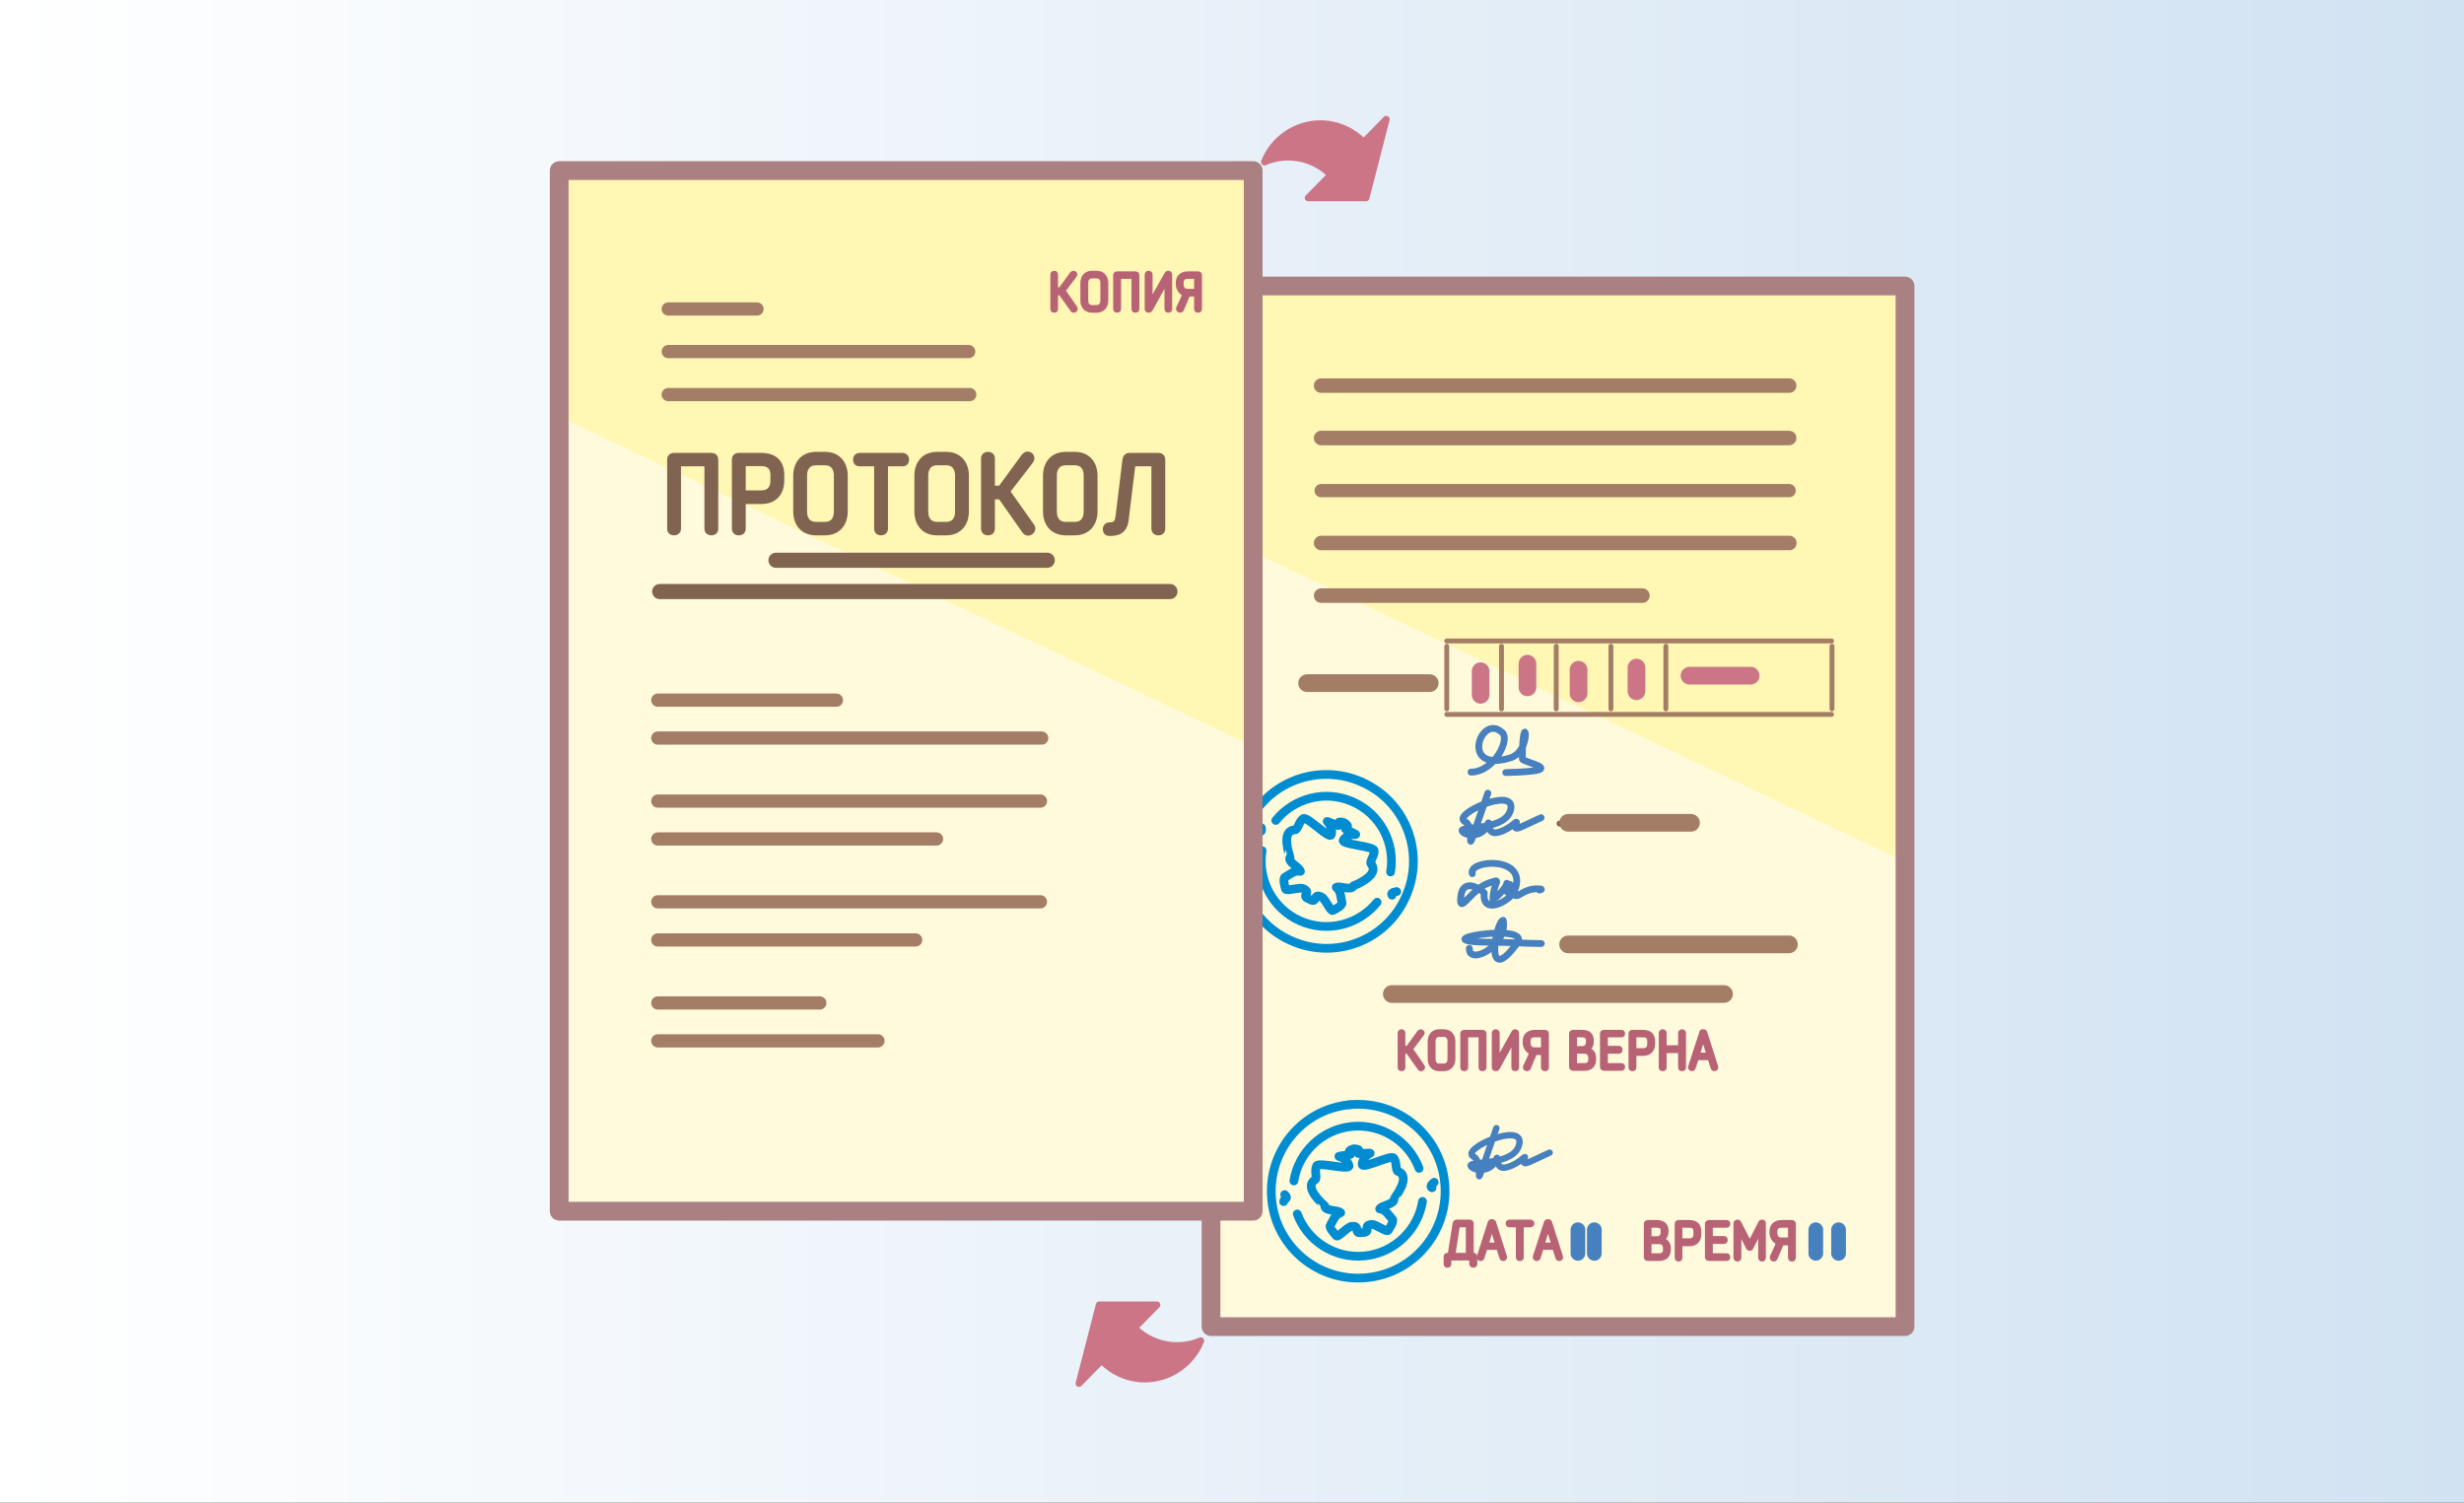 <?xml version="1.0" encoding="UTF-8"?>
<!DOCTYPE svg PUBLIC "-//W3C//DTD SVG 1.1//EN" "http://www.w3.org/Graphics/SVG/1.1/DTD/svg11.dtd">
<svg version="1.2" width="115.71mm" height="70.56mm" viewBox="0 0 11571 7056" preserveAspectRatio="xMidYMid" fill-rule="evenodd" stroke-width="28.222" stroke-linejoin="round" xmlns="http://www.w3.org/2000/svg" xmlns:ooo="http://xml.openoffice.org/svg/export" xmlns:xlink="http://www.w3.org/1999/xlink" xmlns:presentation="http://sun.com/xmlns/staroffice/presentation" xmlns:smil="http://www.w3.org/2001/SMIL20/" xmlns:anim="urn:oasis:names:tc:opendocument:xmlns:animation:1.0" xml:space="preserve">
 <rect x="0" y="0" width="11571" height="7056" fill="#333333" stroke="none"/>
 <defs class="ClipPathGroup">
  <clipPath id="presentation_clip_path" clipPathUnits="userSpaceOnUse">
   <rect x="0" y="0" width="11571" height="7056"/>
  </clipPath>
  <clipPath id="presentation_clip_path_shrink" clipPathUnits="userSpaceOnUse">
   <rect x="11" y="7" width="11548" height="7042"/>
  </clipPath>
 </defs>
 <defs class="TextShapeIndex">
  <g ooo:slide="id1" ooo:id-list="id3 id4 id5 id6 id7 id8 id9 id10 id11 id12 id13 id14 id15 id16 id17 id18 id19 id20 id21 id22 id23 id24 id25 id26 id27 id28 id29 id30 id31 id32 id33 id34 id35 id36 id37 id38 id39 id40 id41 id42 id43 id44 id45"/>
 </defs>
 <defs class="EmbeddedBulletChars">
  <g id="bullet-char-template(57356)" transform="scale(0,-0)">
   <path d="M 580,1141 L 1163,571 580,0 -4,571 580,1141 Z"/>
  </g>
  <g id="bullet-char-template(57354)" transform="scale(0,-0)">
   <path d="M 8,1128 L 1137,1128 1137,0 8,0 8,1128 Z"/>
  </g>
  <g id="bullet-char-template(10146)" transform="scale(0,-0)">
   <path d="M 174,0 L 602,739 174,1481 1456,739 174,0 Z M 1358,739 L 309,1346 659,739 1358,739 Z"/>
  </g>
  <g id="bullet-char-template(10132)" transform="scale(0,-0)">
   <path d="M 2015,739 L 1276,0 717,0 1260,543 174,543 174,936 1260,936 717,1481 1274,1481 2015,739 Z"/>
  </g>
  <g id="bullet-char-template(10007)" transform="scale(0,-0)">
   <path d="M 0,-2 C -7,14 -16,27 -25,37 L 356,567 C 262,823 215,952 215,954 215,979 228,992 255,992 264,992 276,990 289,987 310,991 331,999 354,1012 L 381,999 492,748 772,1049 836,1024 860,1049 C 881,1039 901,1025 922,1006 886,937 835,863 770,784 769,783 710,716 594,584 L 774,223 C 774,196 753,168 711,139 L 727,119 C 717,90 699,76 672,76 641,76 570,178 457,381 L 164,-76 C 142,-110 111,-127 72,-127 30,-127 9,-110 8,-76 1,-67 -2,-52 -2,-32 -2,-23 -1,-13 0,-2 Z"/>
  </g>
  <g id="bullet-char-template(10004)" transform="scale(0,-0)">
   <path d="M 285,-33 C 182,-33 111,30 74,156 52,228 41,333 41,471 41,549 55,616 82,672 116,743 169,778 240,778 293,778 328,747 346,684 L 369,508 C 377,444 397,411 428,410 L 1163,1116 C 1174,1127 1196,1133 1229,1133 1271,1133 1292,1118 1292,1087 L 1292,965 C 1292,929 1282,901 1262,881 L 442,47 C 390,-6 338,-33 285,-33 Z"/>
  </g>
  <g id="bullet-char-template(9679)" transform="scale(0,-0)">
   <path d="M 813,0 C 632,0 489,54 383,161 276,268 223,411 223,592 223,773 276,916 383,1023 489,1130 632,1184 813,1184 992,1184 1136,1130 1245,1023 1353,916 1407,772 1407,592 1407,412 1353,268 1245,161 1136,54 992,0 813,0 Z"/>
  </g>
  <g id="bullet-char-template(8226)" transform="scale(0,-0)">
   <path d="M 346,457 C 273,457 209,483 155,535 101,586 74,649 74,723 74,796 101,859 155,911 209,963 273,989 346,989 419,989 480,963 531,910 582,859 608,796 608,723 608,648 583,586 532,535 482,483 420,457 346,457 Z"/>
  </g>
  <g id="bullet-char-template(8211)" transform="scale(0,-0)">
   <path d="M -4,459 L 1135,459 1135,606 -4,606 -4,459 Z"/>
  </g>
  <g id="bullet-char-template(61548)" transform="scale(0,-0)">
   <path d="M 173,740 C 173,903 231,1043 346,1159 462,1274 601,1332 765,1332 928,1332 1067,1274 1183,1159 1299,1043 1357,903 1357,740 1357,577 1299,437 1183,322 1067,206 928,148 765,148 601,148 462,206 346,322 231,437 173,577 173,740 Z"/>
  </g>
 </defs>
 <defs class="TextEmbeddedBitmaps"/>
 <g>
  <g id="id2" class="Master_Slide">
   <g id="bg-id2" class="Background"/>
   <g id="bo-id2" class="BackgroundObjects"/>
  </g>
 </g>
 <g class="SlideGroup">
  <g>
   <g id="container-id1">
    <g id="id1" class="Slide" clip-path="url(#presentation_clip_path)">
     <g class="Page">
      <g class="com.sun.star.drawing.PolyPolygonShape">
       <g id="id3">
        <rect class="BoundingBox" stroke="none" fill="none" x="0" y="0" width="11573" height="7058"/>
        <g>
         <defs>
          <linearGradient id="gradient1" x1="0" y1="3528" x2="11573" y2="3528" gradientUnits="userSpaceOnUse">
           <stop offset="0" style="stop-color:rgb(255,255,255)"/>
           <stop offset="1" style="stop-color:rgb(209,226,242)"/>
          </linearGradient>
         </defs>
         <path style="fill:url(#gradient1)" d="M 0,0 L 11572,0 11572,7057 0,7057 0,0 Z"/>
        </g>
       </g>
      </g>
      <g class="Group">
       <g class="com.sun.star.drawing.ClosedBezierShape">
        <g id="id4">
         <rect class="BoundingBox" stroke="none" fill="none" x="5687" y="1343" width="3260" height="4888"/>
         <path fill="rgb(255,250,219)" stroke="none" d="M 8946,1343 L 8946,6230 C 7725,6230 6908,6230 5687,6230 L 5687,1343 8946,1343 Z"/>
        </g>
       </g>
       <g class="com.sun.star.drawing.ClosedBezierShape">
        <g id="id5">
         <rect class="BoundingBox" stroke="none" fill="none" x="5687" y="1342" width="3260" height="2706"/>
         <path fill="rgb(255,247,179)" stroke="none" d="M 5687,1343 L 8946,1343 8946,4047 5687,2498 C 5692,2338 5687,1449 5687,1343 Z"/>
        </g>
       </g>
       <g class="com.sun.star.drawing.ClosedBezierShape">
        <g id="id6">
         <rect class="BoundingBox" stroke="none" fill="none" x="5643" y="1299" width="3348" height="4976"/>
         <path fill="none" stroke="rgb(171,128,130)" stroke-width="88" stroke-linejoin="round" stroke-linecap="round" d="M 8946,1343 L 8946,6230 C 7725,6230 6908,6230 5687,6230 L 5687,1343 8946,1343 Z"/>
        </g>
       </g>
       <g class="com.sun.star.drawing.OpenBezierShape">
        <g id="id7">
         <rect class="BoundingBox" stroke="none" fill="none" x="6170" y="2516" width="2268" height="316"/>
         <path fill="none" stroke="rgb(163,125,102)" stroke-width="68" stroke-linejoin="round" stroke-linecap="round" d="M 8403,2550 L 6204,2550"/>
         <path fill="none" stroke="rgb(163,125,102)" stroke-width="68" stroke-linejoin="round" stroke-linecap="round" d="M 7713,2797 C 7209,2797 6706,2797 6204,2797"/>
        </g>
       </g>
       <g class="com.sun.star.drawing.LineShape">
        <g id="id8">
         <rect class="BoundingBox" stroke="none" fill="none" x="6173" y="2273" width="2261" height="63"/>
         <path fill="none" stroke="rgb(163,125,102)" stroke-width="62" stroke-linejoin="round" stroke-linecap="round" d="M 8402,2304 L 6204,2304"/>
        </g>
       </g>
       <g class="com.sun.star.drawing.LineShape">
        <g id="id9">
         <rect class="BoundingBox" stroke="none" fill="none" x="6170" y="2023" width="2267" height="69"/>
         <path fill="none" stroke="rgb(163,125,102)" stroke-width="68" stroke-linejoin="round" stroke-linecap="round" d="M 8402,2057 L 6204,2057"/>
        </g>
       </g>
       <g class="com.sun.star.drawing.ClosedBezierShape">
        <g id="id10">
         <rect class="BoundingBox" stroke="none" fill="none" x="7310" y="3854" width="71" height="29"/>
         <path fill="rgb(128,99,80)" stroke="none" d="M 7365,3877 C 7370,3877 7375,3874 7375,3867 7375,3861 7370,3859 7365,3859 7341,3859 7349,3859 7324,3859 7319,3859 7315,3861 7315,3867 7315,3874 7319,3877 7324,3877 7349,3877 7341,3877 7365,3877 Z"/>
         <path fill="none" stroke="rgb(128,99,80)" stroke-width="10" stroke-linejoin="miter" d="M 7365,3877 C 7370,3877 7375,3874 7375,3867 7375,3861 7370,3859 7365,3859 7341,3859 7349,3859 7324,3859 7319,3859 7315,3861 7315,3867 7315,3874 7319,3877 7324,3877 7349,3877 7341,3877 7365,3877 Z"/>
        </g>
       </g>
       <g class="com.sun.star.drawing.OpenBezierShape">
        <g id="id11">
         <rect class="BoundingBox" stroke="none" fill="none" x="6892" y="3405" width="362" height="241"/>
         <path fill="none" stroke="rgb(71,128,191)" stroke-width="32" stroke-linejoin="round" stroke-linecap="round" d="M 6908,3626 C 7017,3626 7100,3464 7049,3436 6954,3354 6854,3630 7090,3560 7207,3525 7149,3301 7149,3564 7149,3581 7390,3621 7071,3628"/>
        </g>
       </g>
       <g class="com.sun.star.drawing.LineShape">
        <g id="id12">
         <rect class="BoundingBox" stroke="none" fill="none" x="6170" y="1777" width="2267" height="69"/>
         <path fill="none" stroke="rgb(163,125,102)" stroke-width="68" stroke-linejoin="round" stroke-linecap="round" d="M 8402,1811 L 6204,1811"/>
        </g>
       </g>
       <g class="com.sun.star.drawing.PolyLineShape">
        <g id="id13">
         <rect class="BoundingBox" stroke="none" fill="none" x="6782" y="2998" width="1834" height="370"/>
         <path fill="none" stroke="rgb(163,125,102)" stroke-width="23" stroke-linejoin="round" stroke-linecap="round" d="M 6794,3035 L 6794,3329"/>
         <path fill="none" stroke="rgb(163,125,102)" stroke-width="23" stroke-linejoin="round" stroke-linecap="round" d="M 6794,3355 L 8601,3355"/>
         <path fill="none" stroke="rgb(163,125,102)" stroke-width="23" stroke-linejoin="round" stroke-linecap="round" d="M 6794,3010 L 8601,3010"/>
         <path fill="none" stroke="rgb(163,125,102)" stroke-width="23" stroke-linejoin="round" stroke-linecap="round" d="M 8603,3035 L 8603,3329"/>
         <path fill="none" stroke="rgb(163,125,102)" stroke-width="23" stroke-linejoin="round" stroke-linecap="round" d="M 7823,3035 L 7823,3329"/>
         <path fill="none" stroke="rgb(163,125,102)" stroke-width="23" stroke-linejoin="round" stroke-linecap="round" d="M 7565,3035 L 7565,3329"/>
         <path fill="none" stroke="rgb(163,125,102)" stroke-width="23" stroke-linejoin="round" stroke-linecap="round" d="M 7308,3035 L 7308,3329"/>
         <path fill="none" stroke="rgb(163,125,102)" stroke-width="23" stroke-linejoin="round" stroke-linecap="round" d="M 7051,3035 L 7051,3329"/>
        </g>
       </g>
       <g class="com.sun.star.drawing.OpenBezierShape">
        <g id="id14">
         <rect class="BoundingBox" stroke="none" fill="none" x="6849" y="3709" width="406" height="259"/>
         <path fill="none" stroke="rgb(71,128,191)" stroke-width="32" stroke-linejoin="round" stroke-linecap="round" d="M 6987,3725 C 6850,4112 6944,3892 6879,3858 6816,3824 7114,3693 7095,3798 7075,3904 6861,3878 6866,3901 6871,3923 6955,3938 6981,3881 7006,3825 6969,3926 7035,3909 7102,3891 7130,3841 7119,3869 7108,3898 7127,3892 7162,3875 7197,3858 7237,3840 7237,3840"/>
        </g>
       </g>
       <g class="com.sun.star.drawing.OpenBezierShape">
        <g id="id15">
         <rect class="BoundingBox" stroke="none" fill="none" x="6843" y="4038" width="413" height="230"/>
         <path fill="none" stroke="rgb(71,128,191)" stroke-width="32" stroke-linejoin="round" stroke-linecap="round" d="M 6914,4103 C 6893,4037 7178,4017 7113,4181 7093,4232 6958,4303 6970,4193 6924,4152 6859,4133 6859,4230 6859,4282 6917,4173 6988,4148 7063,4123 7011,4135 7011,4229 7011,4225 7076,4172 7076,4148 7076,4256 7082,4108 7096,4167 7117,4253 7136,4171 7222,4174 7256,4175 7227,4180 7229,4180"/>
        </g>
       </g>
       <g class="com.sun.star.drawing.OpenBezierShape">
        <g id="id16">
         <rect class="BoundingBox" stroke="none" fill="none" x="6863" y="4305" width="392" height="218"/>
         <path fill="none" stroke="rgb(71,128,191)" stroke-width="32" stroke-linejoin="round" stroke-linecap="round" d="M 6900,4454 C 6898,4536 7082,4441 7059,4322 7027,4322 6964,4648 7124,4430 7201,4325 6631,4425 7011,4425 7086,4425 7172,4431 7238,4431"/>
        </g>
       </g>
       <g class="com.sun.star.drawing.OpenBezierShape">
        <g id="id17">
         <rect class="BoundingBox" stroke="none" fill="none" x="5949" y="5165" width="859" height="859"/>
         <path fill="none" stroke="rgb(0,140,209)" stroke-width="41" stroke-linejoin="round" stroke-linecap="round" d="M 6337,5188 C 6561,5166 6762,5328 6784,5553 6807,5777 6643,5978 6419,6000 6195,6023 5994,5859 5972,5635 5950,5411 6112,5210 6337,5188 Z"/>
         <path fill="none" stroke="rgb(0,140,209)" stroke-width="41" stroke-linejoin="round" stroke-linecap="round" d="M 6337,5188 L 6337,5188 Z"/>
         <path fill="none" stroke="rgb(0,140,209)" stroke-width="41" stroke-linejoin="round" stroke-linecap="round" d="M 6076,5546 C 6097,5413 6207,5304 6348,5290 6488,5276 6617,5360 6664,5487"/>
         <path fill="none" stroke="rgb(0,140,209)" stroke-width="41" stroke-linejoin="round" stroke-linecap="round" d="M 6680,5642 C 6659,5775 6549,5884 6408,5898 6268,5912 6139,5828 6092,5701"/>
         <path fill="none" stroke="rgb(0,140,209)" stroke-width="41" stroke-linejoin="round" stroke-linecap="round" d="M 6391,5789 C 6354,5793 6392,5755 6348,5759 6327,5761 6285,5812 6276,5804 6267,5793 6240,5766 6247,5755 6260,5733 6267,5706 6296,5695 6279,5680 6222,5689 6221,5663 6221,5662 6116,5577 6176,5540 6187,5533 6171,5497 6183,5475 6193,5456 6337,5497 6335,5475 6334,5465 6321,5440 6288,5431 6282,5429 6321,5426 6342,5421 6346,5420 6335,5405 6337,5404 6346,5399 6347,5397 6358,5396"/>
         <path fill="none" stroke="rgb(0,140,209)" stroke-width="41" stroke-linejoin="round" stroke-linecap="round" d="M 6735,5552 C 6735,5552 6709,5571 6725,5578"/>
         <path fill="none" stroke="rgb(0,140,209)" stroke-width="41" stroke-linejoin="round" stroke-linecap="round" d="M 6028,5643 C 6028,5628 6055,5631 6033,5610"/>
         <path fill="none" stroke="rgb(0,140,209)" stroke-width="41" stroke-linejoin="round" stroke-linecap="round" d="M 6404,5788 C 6441,5784 6396,5755 6441,5750 6461,5748 6512,5789 6519,5778 6526,5767 6547,5735 6539,5726 6521,5707 6509,5681 6479,5677 6491,5658 6549,5657 6546,5630 6546,5629 6631,5525 6565,5501 6552,5496 6561,5458 6545,5438 6532,5422 6399,5491 6397,5469 6396,5459 6403,5432 6434,5416 6439,5413 6400,5418 6379,5417 6374,5417 6382,5400 6380,5399 6370,5396 6369,5395 6358,5396"/>
        </g>
       </g>
       <g class="com.sun.star.drawing.LineShape">
        <g id="id18">
         <rect class="BoundingBox" stroke="none" fill="none" x="6096" y="3166" width="661" height="85"/>
         <path fill="none" stroke="rgb(163,125,102)" stroke-width="83" stroke-linejoin="round" stroke-linecap="round" d="M 6138,3208 L 6714,3208"/>
        </g>
       </g>
       <g class="com.sun.star.drawing.LineShape">
        <g id="id19">
         <rect class="BoundingBox" stroke="none" fill="none" x="6911" y="3110" width="85" height="196"/>
         <path fill="none" stroke="rgb(204,117,135)" stroke-width="83" stroke-linejoin="round" stroke-linecap="round" d="M 6953,3152 L 6953,3263"/>
        </g>
       </g>
       <g class="com.sun.star.drawing.LineShape">
        <g id="id20">
         <rect class="BoundingBox" stroke="none" fill="none" x="7131" y="3075" width="85" height="196"/>
         <path fill="none" stroke="rgb(204,117,135)" stroke-width="83" stroke-linejoin="round" stroke-linecap="round" d="M 7173,3117 L 7173,3228"/>
        </g>
       </g>
       <g class="com.sun.star.drawing.LineShape">
        <g id="id21">
         <rect class="BoundingBox" stroke="none" fill="none" x="7371" y="3103" width="85" height="196"/>
         <path fill="none" stroke="rgb(204,117,135)" stroke-width="83" stroke-linejoin="round" stroke-linecap="round" d="M 7413,3145 L 7413,3256"/>
        </g>
       </g>
       <g class="com.sun.star.drawing.LineShape">
        <g id="id22">
         <rect class="BoundingBox" stroke="none" fill="none" x="7643" y="3093" width="85" height="196"/>
         <path fill="none" stroke="rgb(204,117,135)" stroke-width="83" stroke-linejoin="round" stroke-linecap="round" d="M 7685,3135 L 7685,3246"/>
        </g>
       </g>
       <g class="com.sun.star.drawing.LineShape">
        <g id="id23">
         <rect class="BoundingBox" stroke="none" fill="none" x="7892" y="3131" width="372" height="85"/>
         <path fill="none" stroke="rgb(204,117,135)" stroke-width="83" stroke-linejoin="round" stroke-linecap="round" d="M 8221,3173 L 7934,3173"/>
        </g>
       </g>
       <g class="com.sun.star.drawing.LineShape">
        <g id="id24">
         <rect class="BoundingBox" stroke="none" fill="none" x="7322" y="3822" width="662" height="85"/>
         <path fill="none" stroke="rgb(163,125,102)" stroke-width="83" stroke-linejoin="round" stroke-linecap="round" d="M 7364,3864 L 7941,3864"/>
        </g>
       </g>
       <g class="com.sun.star.drawing.LineShape">
        <g id="id25">
         <rect class="BoundingBox" stroke="none" fill="none" x="7322" y="4393" width="1122" height="85"/>
         <path fill="none" stroke="rgb(163,125,102)" stroke-width="83" stroke-linejoin="round" stroke-linecap="round" d="M 7364,4435 L 8401,4435"/>
        </g>
       </g>
       <g class="com.sun.star.drawing.LineShape">
        <g id="id26">
         <rect class="BoundingBox" stroke="none" fill="none" x="6494" y="4626" width="1645" height="85"/>
         <path fill="none" stroke="rgb(163,125,102)" stroke-width="83" stroke-linejoin="round" stroke-linecap="round" d="M 6536,4668 L 8096,4668"/>
        </g>
       </g>
       <g class="com.sun.star.drawing.ClosedBezierShape">
        <g id="id27">
         <rect class="BoundingBox" stroke="none" fill="none" x="5036" y="6112" width="634" height="440"/>
         <path fill="rgb(204,117,135)" stroke="none" d="M 5376,6476 C 5297,6476 5225,6443 5173,6389 L 5067,6497 5162,6128 5433,6128 5327,6236 5327,6236 C 5378,6287 5449,6319 5528,6319 5567,6319 5605,6311 5639,6296 L 5639,6296 5639,6296 C 5598,6401 5495,6476 5376,6476 Z"/>
         <path fill="none" stroke="rgb(204,117,135)" stroke-width="32" stroke-linejoin="miter" d="M 5376,6476 C 5297,6476 5225,6443 5173,6389 L 5067,6497 5162,6128 5433,6128 5327,6236 5327,6236 C 5378,6287 5449,6319 5528,6319 5567,6319 5605,6311 5639,6296 L 5639,6296 5639,6296 C 5598,6401 5495,6476 5376,6476 Z"/>
        </g>
       </g>
       <g class="com.sun.star.drawing.ClosedBezierShape">
        <g id="id28">
         <rect class="BoundingBox" stroke="none" fill="none" x="6563" y="4833" width="1508" height="200"/>
         <path fill="rgb(183,98,117)" stroke="none" d="M 6683,5005 L 6629,4927 6680,4859 C 6685,4854 6685,4847 6680,4843 6674,4838 6666,4840 6662,4845 L 6609,4918 6593,4918 6593,4852 C 6593,4846 6590,4840 6582,4840 6573,4840 6570,4846 6570,4852 L 6570,5013 C 6570,5019 6573,5024 6582,5024 6590,5024 6593,5019 6593,5013 L 6593,4942 6609,4942 6664,5019 C 6667,5024 6673,5027 6680,5022 6687,5017 6687,5011 6683,5005 Z M 6683,5005 L 6683,5005 Z M 6735,4891 C 6735,4875 6742,4863 6759,4863 L 6779,4863 C 6797,4863 6804,4875 6804,4891 L 6804,4973 C 6804,4989 6797,5001 6779,5001 L 6759,5001 C 6742,5001 6735,4989 6735,4973 L 6735,4891 Z M 6735,4891 L 6735,4891 Z M 6828,4891 C 6828,4863 6812,4840 6779,4840 L 6759,4840 C 6727,4840 6711,4863 6711,4891 L 6711,4973 C 6711,5001 6727,5024 6759,5024 L 6779,5024 C 6812,5024 6828,5001 6828,4973 L 6828,4891 Z M 6828,4891 L 6828,4891 Z M 6950,4865 L 6950,5013 C 6950,5019 6953,5024 6962,5024 6970,5024 6974,5019 6974,5013 L 6974,4854 C 6974,4848 6970,4843 6962,4843 L 6876,4843 C 6868,4843 6864,4848 6864,4854 L 6864,5013 C 6864,5019 6868,5024 6876,5024 6884,5024 6888,5019 6888,5013 L 6888,4865 6950,4865 Z M 6950,4865 L 6950,4865 Z M 7104,5013 C 7104,5019 7107,5024 7115,5024 7124,5024 7127,5019 7127,5013 L 7127,4852 C 7127,4846 7124,4840 7115,4840 7110,4840 7107,4842 7103,4849 L 7035,4971 7035,4971 C 7035,4966 7036,4960 7036,4953 L 7036,4852 C 7036,4846 7032,4840 7024,4840 7016,4840 7012,4846 7012,4852 L 7012,5013 C 7012,5019 7016,5024 7025,5024 7029,5024 7033,5022 7037,5016 L 7104,4893 7105,4893 C 7104,4898 7104,4904 7104,4911 L 7104,5013 Z M 7104,5013 L 7104,5013 Z M 7157,4897 C 7157,4915 7168,4937 7188,4945 7186,4948 7184,4951 7182,4958 7182,4958 7162,5002 7159,5008 7157,5013 7158,5020 7166,5023 7174,5026 7179,5022 7182,5017 7184,5011 7211,4948 7211,4948 L 7243,4948 7243,5013 C 7243,5019 7247,5024 7255,5024 7264,5024 7267,5019 7267,5013 L 7267,4854 C 7267,4848 7264,4843 7255,4843 L 7207,4843 C 7174,4843 7157,4863 7157,4889 L 7157,4897 Z M 7157,4897 L 7157,4897 Z M 7205,4925 C 7188,4925 7181,4912 7181,4897 L 7181,4889 C 7181,4875 7188,4865 7206,4865 L 7243,4865 7243,4925 7205,4925 Z M 7205,4925 L 7205,4925 Z M 7399,4942 L 7441,4942 C 7458,4942 7465,4954 7465,4969 L 7465,4975 C 7465,4990 7458,4999 7441,4999 L 7399,4999 7399,4942 Z M 7399,4942 L 7399,4942 Z M 7399,4919 L 7399,4865 7430,4865 C 7447,4865 7454,4872 7454,4887 L 7454,4893 C 7454,4908 7447,4919 7430,4919 L 7399,4919 Z M 7399,4919 L 7399,4919 Z M 7489,4969 C 7489,4948 7480,4933 7461,4927 7472,4920 7478,4908 7478,4893 L 7478,4887 C 7478,4858 7462,4843 7430,4843 L 7387,4843 C 7379,4843 7375,4848 7375,4854 L 7375,5010 C 7375,5016 7379,5022 7387,5022 L 7441,5022 C 7473,5022 7489,5003 7489,4975 L 7489,4969 Z M 7489,4969 L 7489,4969 Z M 7614,5022 C 7620,5022 7625,5018 7625,5010 7625,5003 7620,4999 7614,4999 L 7544,4999 7544,4942 7602,4942 C 7608,4942 7613,4938 7613,4929 7613,4921 7608,4918 7602,4918 L 7544,4918 7544,4865 7614,4865 C 7620,4865 7625,4862 7625,4854 7625,4846 7620,4843 7614,4843 L 7532,4843 C 7524,4843 7520,4848 7520,4854 L 7520,5010 C 7520,5016 7524,5022 7532,5022 L 7614,5022 Z M 7614,5022 L 7614,5022 Z M 7678,4929 L 7678,4865 7717,4865 C 7735,4865 7742,4874 7742,4889 L 7742,4902 C 7742,4918 7735,4929 7717,4929 L 7678,4929 Z M 7678,4929 L 7678,4929 Z M 7717,4952 C 7750,4952 7766,4930 7766,4902 L 7766,4889 C 7766,4861 7750,4843 7717,4843 L 7665,4843 C 7657,4843 7654,4848 7654,4854 L 7654,5013 C 7654,5019 7657,5024 7666,5024 7674,5024 7678,5019 7678,5013 L 7678,4952 7717,4952 Z M 7717,4952 L 7717,4952 Z M 7911,4852 C 7911,4846 7907,4840 7899,4840 7891,4840 7887,4846 7887,4852 L 7887,4915 7820,4915 7820,4852 C 7820,4846 7817,4840 7808,4840 7800,4840 7796,4846 7796,4852 L 7796,5013 C 7796,5019 7800,5024 7808,5024 7817,5024 7820,5019 7820,5013 L 7820,4939 7887,4939 7887,5013 C 7887,5019 7890,5024 7899,5024 7907,5024 7911,5019 7911,5013 L 7911,4852 Z M 7911,4852 L 7911,4852 Z M 8026,4972 L 8040,5016 C 8042,5022 8048,5026 8055,5023 8061,5021 8064,5015 8062,5009 L 8011,4849 C 8009,4843 8006,4840 7999,4840 L 7997,4840 C 7990,4840 7987,4843 7986,4849 L 7934,5009 C 7932,5015 7935,5021 7942,5023 7948,5026 7954,5022 7956,5016 L 7971,4972 8026,4972 Z M 8026,4972 L 8026,4972 Z M 7994,4894 C 7996,4888 7997,4885 7998,4879 L 7998,4879 C 8000,4885 8000,4888 8002,4894 L 8019,4950 7977,4950 7994,4894 Z"/>
         <path fill="none" stroke="rgb(183,98,117)" stroke-width="13" stroke-linejoin="miter" d="M 6683,5005 L 6629,4927 6680,4859 C 6685,4854 6685,4847 6680,4843 6674,4838 6666,4840 6662,4845 L 6609,4918 6593,4918 6593,4852 C 6593,4846 6590,4840 6582,4840 6573,4840 6570,4846 6570,4852 L 6570,5013 C 6570,5019 6573,5024 6582,5024 6590,5024 6593,5019 6593,5013 L 6593,4942 6609,4942 6664,5019 C 6667,5024 6673,5027 6680,5022 6687,5017 6687,5011 6683,5005 Z"/>
         <path fill="none" stroke="rgb(183,98,117)" stroke-width="13" stroke-linejoin="miter" d="M 6735,4891 C 6735,4875 6742,4863 6759,4863 L 6779,4863 C 6797,4863 6804,4875 6804,4891 L 6804,4973 C 6804,4989 6797,5001 6779,5001 L 6759,5001 C 6742,5001 6735,4989 6735,4973 L 6735,4891 Z"/>
         <path fill="none" stroke="rgb(183,98,117)" stroke-width="13" stroke-linejoin="miter" d="M 6828,4891 C 6828,4863 6812,4840 6779,4840 L 6759,4840 C 6727,4840 6711,4863 6711,4891 L 6711,4973 C 6711,5001 6727,5024 6759,5024 L 6779,5024 C 6812,5024 6828,5001 6828,4973 L 6828,4891 Z"/>
         <path fill="none" stroke="rgb(183,98,117)" stroke-width="13" stroke-linejoin="miter" d="M 6950,4865 L 6950,5013 C 6950,5019 6953,5024 6962,5024 6970,5024 6974,5019 6974,5013 L 6974,4854 C 6974,4848 6970,4843 6962,4843 L 6876,4843 C 6868,4843 6864,4848 6864,4854 L 6864,5013 C 6864,5019 6868,5024 6876,5024 6884,5024 6888,5019 6888,5013 L 6888,4865 6950,4865 Z"/>
         <path fill="none" stroke="rgb(183,98,117)" stroke-width="13" stroke-linejoin="miter" d="M 7104,5013 C 7104,5019 7107,5024 7115,5024 7124,5024 7127,5019 7127,5013 L 7127,4852 C 7127,4846 7124,4840 7115,4840 7110,4840 7107,4842 7103,4849 L 7035,4971 7035,4971 C 7035,4966 7036,4960 7036,4953 L 7036,4852 C 7036,4846 7032,4840 7024,4840 7016,4840 7012,4846 7012,4852 L 7012,5013 C 7012,5019 7016,5024 7025,5024 7029,5024 7033,5022 7037,5016 L 7104,4893 7105,4893 C 7104,4898 7104,4904 7104,4911 L 7104,5013 Z"/>
         <path fill="none" stroke="rgb(183,98,117)" stroke-width="13" stroke-linejoin="miter" d="M 7157,4897 C 7157,4915 7168,4937 7188,4945 7186,4948 7184,4951 7182,4958 7182,4958 7162,5002 7159,5008 7157,5013 7158,5020 7166,5023 7174,5026 7179,5022 7182,5017 7184,5011 7211,4948 7211,4948 L 7243,4948 7243,5013 C 7243,5019 7247,5024 7255,5024 7264,5024 7267,5019 7267,5013 L 7267,4854 C 7267,4848 7264,4843 7255,4843 L 7207,4843 C 7174,4843 7157,4863 7157,4889 L 7157,4897 Z"/>
         <path fill="none" stroke="rgb(183,98,117)" stroke-width="13" stroke-linejoin="miter" d="M 7205,4925 C 7188,4925 7181,4912 7181,4897 L 7181,4889 C 7181,4875 7188,4865 7206,4865 L 7243,4865 7243,4925 7205,4925 Z"/>
         <path fill="none" stroke="rgb(183,98,117)" stroke-width="13" stroke-linejoin="miter" d="M 7399,4942 L 7441,4942 C 7458,4942 7465,4954 7465,4969 L 7465,4975 C 7465,4990 7458,4999 7441,4999 L 7399,4999 7399,4942 Z"/>
         <path fill="none" stroke="rgb(183,98,117)" stroke-width="13" stroke-linejoin="miter" d="M 7399,4919 L 7399,4865 7430,4865 C 7447,4865 7454,4872 7454,4887 L 7454,4893 C 7454,4908 7447,4919 7430,4919 L 7399,4919 Z"/>
         <path fill="none" stroke="rgb(183,98,117)" stroke-width="13" stroke-linejoin="miter" d="M 7489,4969 C 7489,4948 7480,4933 7461,4927 7472,4920 7478,4908 7478,4893 L 7478,4887 C 7478,4858 7462,4843 7430,4843 L 7387,4843 C 7379,4843 7375,4848 7375,4854 L 7375,5010 C 7375,5016 7379,5022 7387,5022 L 7441,5022 C 7473,5022 7489,5003 7489,4975 L 7489,4969 Z"/>
         <path fill="none" stroke="rgb(183,98,117)" stroke-width="13" stroke-linejoin="miter" d="M 7614,5022 C 7620,5022 7625,5018 7625,5010 7625,5003 7620,4999 7614,4999 L 7544,4999 7544,4942 7602,4942 C 7608,4942 7613,4938 7613,4929 7613,4921 7608,4918 7602,4918 L 7544,4918 7544,4865 7614,4865 C 7620,4865 7625,4862 7625,4854 7625,4846 7620,4843 7614,4843 L 7532,4843 C 7524,4843 7520,4848 7520,4854 L 7520,5010 C 7520,5016 7524,5022 7532,5022 L 7614,5022 Z"/>
         <path fill="none" stroke="rgb(183,98,117)" stroke-width="13" stroke-linejoin="miter" d="M 7678,4929 L 7678,4865 7717,4865 C 7735,4865 7742,4874 7742,4889 L 7742,4902 C 7742,4918 7735,4929 7717,4929 L 7678,4929 Z"/>
         <path fill="none" stroke="rgb(183,98,117)" stroke-width="13" stroke-linejoin="miter" d="M 7717,4952 C 7750,4952 7766,4930 7766,4902 L 7766,4889 C 7766,4861 7750,4843 7717,4843 L 7665,4843 C 7657,4843 7654,4848 7654,4854 L 7654,5013 C 7654,5019 7657,5024 7666,5024 7674,5024 7678,5019 7678,5013 L 7678,4952 7717,4952 Z"/>
         <path fill="none" stroke="rgb(183,98,117)" stroke-width="13" stroke-linejoin="miter" d="M 7911,4852 C 7911,4846 7907,4840 7899,4840 7891,4840 7887,4846 7887,4852 L 7887,4915 7820,4915 7820,4852 C 7820,4846 7817,4840 7808,4840 7800,4840 7796,4846 7796,4852 L 7796,5013 C 7796,5019 7800,5024 7808,5024 7817,5024 7820,5019 7820,5013 L 7820,4939 7887,4939 7887,5013 C 7887,5019 7890,5024 7899,5024 7907,5024 7911,5019 7911,5013 L 7911,4852 Z"/>
         <path fill="none" stroke="rgb(183,98,117)" stroke-width="13" stroke-linejoin="miter" d="M 8026,4972 L 8040,5016 C 8042,5022 8048,5026 8055,5023 8061,5021 8064,5015 8062,5009 L 8011,4849 C 8009,4843 8006,4840 7999,4840 L 7997,4840 C 7990,4840 7987,4843 7986,4849 L 7934,5009 C 7932,5015 7935,5021 7942,5023 7948,5026 7954,5022 7956,5016 L 7971,4972 8026,4972 Z"/>
         <path fill="none" stroke="rgb(183,98,117)" stroke-width="13" stroke-linejoin="miter" d="M 7994,4894 C 7996,4888 7997,4885 7998,4879 L 7998,4879 C 8000,4885 8000,4888 8002,4894 L 8019,4950 7977,4950 7994,4894 Z"/>
        </g>
       </g>
       <g class="com.sun.star.drawing.ClosedBezierShape">
        <g id="id29">
         <rect class="BoundingBox" stroke="none" fill="none" x="5922" y="506" width="620" height="440"/>
         <path fill="rgb(204,117,135)" stroke="none" d="M 6201,581 C 6280,581 6351,614 6404,668 L 6510,560 6415,929 6143,929 6250,821 6250,821 C 6199,770 6128,738 6049,738 6009,738 5972,746 5938,761 L 5938,761 5938,760 C 5979,656 6082,581 6201,581 Z"/>
         <path fill="none" stroke="rgb(204,117,135)" stroke-width="32" stroke-linejoin="miter" d="M 6201,581 C 6280,581 6351,614 6404,668 L 6510,560 6415,929 6143,929 6250,821 6250,821 C 6199,770 6128,738 6049,738 6009,738 5972,746 5938,761 L 5938,761 5938,760 C 5979,656 6082,581 6201,581 Z"/>
        </g>
       </g>
       <g class="Group">
        <g class="com.sun.star.drawing.LineShape">
         <g id="id30">
          <rect class="BoundingBox" stroke="none" fill="none" x="7452" y="5740" width="71" height="182"/>
          <path fill="none" stroke="rgb(71,128,191)" stroke-width="69" stroke-linejoin="round" stroke-linecap="round" d="M 7487,5775 L 7487,5886"/>
         </g>
        </g>
        <g class="com.sun.star.drawing.LineShape">
         <g id="id31">
          <rect class="BoundingBox" stroke="none" fill="none" x="7375" y="5740" width="71" height="182"/>
          <path fill="none" stroke="rgb(71,128,191)" stroke-width="69" stroke-linejoin="round" stroke-linecap="round" d="M 7410,5775 L 7410,5886"/>
         </g>
        </g>
        <g class="com.sun.star.drawing.LineShape">
         <g id="id32">
          <rect class="BoundingBox" stroke="none" fill="none" x="8492" y="5740" width="71" height="182"/>
          <path fill="none" stroke="rgb(71,128,191)" stroke-width="69" stroke-linejoin="round" stroke-linecap="round" d="M 8527,5775 L 8527,5886"/>
         </g>
        </g>
        <g class="com.sun.star.drawing.LineShape">
         <g id="id33">
          <rect class="BoundingBox" stroke="none" fill="none" x="8599" y="5740" width="71" height="182"/>
          <path fill="none" stroke="rgb(71,128,191)" stroke-width="69" stroke-linejoin="round" stroke-linecap="round" d="M 8634,5775 L 8634,5886"/>
         </g>
        </g>
        <g class="com.sun.star.drawing.ClosedBezierShape">
         <g id="id34">
          <rect class="BoundingBox" stroke="none" fill="none" x="6779" y="5725" width="563" height="230"/>
          <path fill="rgb(183,98,117)" stroke="none" d="M 6919,5890 L 6914,5890 6914,5746 C 6914,5740 6910,5734 6902,5734 L 6841,5734 C 6833,5734 6829,5739 6828,5746 L 6805,5890 6797,5890 C 6789,5890 6786,5896 6786,5902 L 6786,5935 C 6786,5941 6789,5947 6797,5947 6806,5947 6809,5941 6809,5935 L 6809,5913 6906,5913 6906,5935 C 6906,5941 6910,5947 6919,5947 6928,5947 6931,5941 6931,5935 L 6931,5902 C 6931,5896 6928,5890 6919,5890 Z M 6919,5890 L 6919,5890 Z M 6831,5873 L 6849,5757 6890,5757 6890,5890 6828,5890 C 6830,5884 6831,5879 6831,5873 Z M 6831,5873 L 6831,5873 Z M 7034,5863 L 7048,5908 C 7050,5914 7056,5917 7063,5915 7069,5913 7072,5907 7070,5900 L 7019,5740 C 7017,5735 7014,5732 7007,5732 L 7005,5732 C 6998,5732 6995,5735 6993,5740 L 6942,5900 C 6940,5907 6943,5913 6949,5915 6956,5917 6962,5914 6964,5908 L 6978,5863 7034,5863 Z M 7034,5863 L 7034,5863 Z M 7002,5785 C 7004,5780 7005,5777 7006,5771 L 7006,5771 C 7007,5777 7008,5780 7010,5785 L 7027,5842 6985,5842 7002,5785 Z M 7002,5785 L 7002,5785 Z M 7137,5916 C 7146,5916 7149,5910 7149,5904 L 7149,5757 7186,5757 C 7192,5757 7199,5754 7199,5745 7199,5738 7192,5734 7186,5734 L 7088,5734 C 7082,5734 7077,5738 7077,5745 7077,5754 7082,5757 7088,5757 L 7125,5757 7125,5904 C 7125,5910 7129,5916 7137,5916 Z M 7137,5916 L 7137,5916 Z M 7297,5863 L 7311,5908 C 7313,5914 7319,5917 7326,5915 7333,5913 7335,5907 7333,5900 L 7282,5740 C 7280,5735 7277,5732 7270,5732 L 7269,5732 C 7262,5732 7259,5735 7257,5740 L 7205,5900 C 7203,5907 7206,5913 7213,5915 7220,5917 7225,5914 7228,5908 L 7242,5863 7297,5863 Z M 7297,5863 L 7297,5863 Z M 7265,5785 C 7267,5780 7268,5777 7269,5771 L 7270,5771 C 7271,5777 7272,5780 7273,5785 L 7291,5842 7248,5842 7265,5785 Z"/>
          <path fill="none" stroke="rgb(183,98,117)" stroke-width="13" stroke-linejoin="miter" d="M 6919,5890 L 6914,5890 6914,5746 C 6914,5740 6910,5734 6902,5734 L 6841,5734 C 6833,5734 6829,5739 6828,5746 L 6805,5890 6797,5890 C 6789,5890 6786,5896 6786,5902 L 6786,5935 C 6786,5941 6789,5947 6797,5947 6806,5947 6809,5941 6809,5935 L 6809,5913 6906,5913 6906,5935 C 6906,5941 6910,5947 6919,5947 6928,5947 6931,5941 6931,5935 L 6931,5902 C 6931,5896 6928,5890 6919,5890 Z"/>
          <path fill="none" stroke="rgb(183,98,117)" stroke-width="13" stroke-linejoin="miter" d="M 6831,5873 L 6849,5757 6890,5757 6890,5890 6828,5890 C 6830,5884 6831,5879 6831,5873 Z"/>
          <path fill="none" stroke="rgb(183,98,117)" stroke-width="13" stroke-linejoin="miter" d="M 7034,5863 L 7048,5908 C 7050,5914 7056,5917 7063,5915 7069,5913 7072,5907 7070,5900 L 7019,5740 C 7017,5735 7014,5732 7007,5732 L 7005,5732 C 6998,5732 6995,5735 6993,5740 L 6942,5900 C 6940,5907 6943,5913 6949,5915 6956,5917 6962,5914 6964,5908 L 6978,5863 7034,5863 Z"/>
          <path fill="none" stroke="rgb(183,98,117)" stroke-width="13" stroke-linejoin="miter" d="M 7002,5785 C 7004,5780 7005,5777 7006,5771 L 7006,5771 C 7007,5777 7008,5780 7010,5785 L 7027,5842 6985,5842 7002,5785 Z"/>
          <path fill="none" stroke="rgb(183,98,117)" stroke-width="13" stroke-linejoin="miter" d="M 7137,5916 C 7146,5916 7149,5910 7149,5904 L 7149,5757 7186,5757 C 7192,5757 7199,5754 7199,5745 7199,5738 7192,5734 7186,5734 L 7088,5734 C 7082,5734 7077,5738 7077,5745 7077,5754 7082,5757 7088,5757 L 7125,5757 7125,5904 C 7125,5910 7129,5916 7137,5916 Z"/>
          <path fill="none" stroke="rgb(183,98,117)" stroke-width="13" stroke-linejoin="miter" d="M 7297,5863 L 7311,5908 C 7313,5914 7319,5917 7326,5915 7333,5913 7335,5907 7333,5900 L 7282,5740 C 7280,5735 7277,5732 7270,5732 L 7269,5732 C 7262,5732 7259,5735 7257,5740 L 7205,5900 C 7203,5907 7206,5913 7213,5915 7220,5917 7225,5914 7228,5908 L 7242,5863 7297,5863 Z"/>
          <path fill="none" stroke="rgb(183,98,117)" stroke-width="13" stroke-linejoin="miter" d="M 7265,5785 C 7267,5780 7268,5777 7269,5771 L 7270,5771 C 7271,5777 7272,5780 7273,5785 L 7291,5842 7248,5842 7265,5785 Z"/>
         </g>
        </g>
        <g class="com.sun.star.drawing.ClosedBezierShape">
         <g id="id35">
          <rect class="BoundingBox" stroke="none" fill="none" x="7719" y="5727" width="716" height="199"/>
          <path fill="rgb(183,98,117)" stroke="none" d="M 7749,5836 L 7791,5836 C 7809,5836 7816,5847 7816,5863 L 7816,5868 C 7816,5884 7809,5892 7791,5892 L 7749,5892 7749,5836 Z M 7749,5836 L 7749,5836 Z M 7749,5812 L 7749,5759 7780,5759 C 7798,5759 7805,5765 7805,5780 L 7805,5786 C 7805,5802 7798,5812 7780,5812 L 7749,5812 Z M 7749,5812 L 7749,5812 Z M 7840,5863 C 7840,5842 7830,5827 7811,5820 7822,5813 7829,5802 7829,5786 L 7829,5780 C 7829,5752 7812,5736 7780,5736 L 7738,5736 C 7729,5736 7726,5742 7726,5748 L 7726,5903 C 7726,5910 7729,5915 7738,5915 L 7791,5915 C 7823,5915 7840,5897 7840,5868 L 7840,5863 Z M 7840,5863 L 7840,5863 Z M 7894,5822 L 7894,5759 7934,5759 C 7952,5759 7959,5768 7959,5783 L 7959,5796 C 7959,5811 7952,5822 7934,5822 L 7894,5822 Z M 7894,5822 L 7894,5822 Z M 7934,5846 C 7967,5846 7983,5824 7983,5796 L 7983,5783 C 7983,5754 7967,5736 7934,5736 L 7882,5736 C 7874,5736 7871,5742 7871,5748 L 7871,5906 C 7871,5912 7874,5918 7883,5918 7891,5918 7894,5912 7894,5906 L 7894,5846 7934,5846 Z M 7934,5846 L 7934,5846 Z M 8108,5915 C 8114,5915 8119,5912 8119,5904 8119,5896 8114,5892 8108,5892 L 8037,5892 8037,5835 8096,5835 C 8101,5835 8107,5832 8107,5823 8107,5815 8101,5811 8096,5811 L 8037,5811 8037,5759 8108,5759 C 8114,5759 8119,5756 8119,5747 8119,5740 8114,5736 8108,5736 L 8025,5736 C 8017,5736 8013,5742 8013,5748 L 8013,5903 C 8013,5910 8017,5915 8025,5915 L 8108,5915 Z M 8108,5915 L 8108,5915 Z M 8217,5836 C 8215,5831 8213,5825 8211,5820 L 8171,5742 C 8168,5735 8164,5734 8159,5734 8151,5734 8147,5739 8147,5745 L 8147,5906 C 8147,5912 8151,5918 8159,5918 8168,5918 8171,5912 8171,5906 L 8171,5807 C 8171,5800 8170,5794 8170,5789 L 8170,5789 8206,5861 C 8208,5865 8211,5867 8217,5867 8223,5867 8226,5865 8227,5861 L 8264,5789 8264,5789 C 8263,5794 8263,5800 8263,5807 L 8263,5906 C 8263,5912 8266,5918 8275,5918 8283,5918 8286,5912 8286,5906 L 8286,5745 C 8286,5739 8283,5734 8275,5734 8269,5734 8266,5735 8263,5742 L 8223,5820 C 8220,5825 8218,5831 8217,5836 Z M 8217,5836 L 8217,5836 Z M 8316,5790 C 8316,5808 8327,5830 8347,5838 8345,5841 8344,5844 8341,5851 8341,5851 8321,5896 8318,5901 8316,5907 8318,5914 8325,5917 8333,5920 8338,5916 8341,5910 8343,5904 8370,5842 8370,5842 L 8403,5842 8403,5906 C 8403,5912 8406,5918 8415,5918 8423,5918 8427,5912 8427,5906 L 8427,5748 C 8427,5742 8423,5736 8415,5736 L 8366,5736 C 8333,5736 8316,5756 8316,5783 L 8316,5790 Z M 8316,5790 L 8316,5790 Z M 8365,5818 C 8347,5818 8340,5806 8340,5790 L 8340,5783 C 8340,5769 8347,5759 8366,5759 L 8403,5759 8403,5818 8365,5818 Z"/>
          <path fill="none" stroke="rgb(183,98,117)" stroke-width="13" stroke-linejoin="miter" d="M 7749,5836 L 7791,5836 C 7809,5836 7816,5847 7816,5863 L 7816,5868 C 7816,5884 7809,5892 7791,5892 L 7749,5892 7749,5836 Z"/>
          <path fill="none" stroke="rgb(183,98,117)" stroke-width="13" stroke-linejoin="miter" d="M 7749,5812 L 7749,5759 7780,5759 C 7798,5759 7805,5765 7805,5780 L 7805,5786 C 7805,5802 7798,5812 7780,5812 L 7749,5812 Z"/>
          <path fill="none" stroke="rgb(183,98,117)" stroke-width="13" stroke-linejoin="miter" d="M 7840,5863 C 7840,5842 7830,5827 7811,5820 7822,5813 7829,5802 7829,5786 L 7829,5780 C 7829,5752 7812,5736 7780,5736 L 7738,5736 C 7729,5736 7726,5742 7726,5748 L 7726,5903 C 7726,5910 7729,5915 7738,5915 L 7791,5915 C 7823,5915 7840,5897 7840,5868 L 7840,5863 Z"/>
          <path fill="none" stroke="rgb(183,98,117)" stroke-width="13" stroke-linejoin="miter" d="M 7894,5822 L 7894,5759 7934,5759 C 7952,5759 7959,5768 7959,5783 L 7959,5796 C 7959,5811 7952,5822 7934,5822 L 7894,5822 Z"/>
          <path fill="none" stroke="rgb(183,98,117)" stroke-width="13" stroke-linejoin="miter" d="M 7934,5846 C 7967,5846 7983,5824 7983,5796 L 7983,5783 C 7983,5754 7967,5736 7934,5736 L 7882,5736 C 7874,5736 7871,5742 7871,5748 L 7871,5906 C 7871,5912 7874,5918 7883,5918 7891,5918 7894,5912 7894,5906 L 7894,5846 7934,5846 Z"/>
          <path fill="none" stroke="rgb(183,98,117)" stroke-width="13" stroke-linejoin="miter" d="M 8108,5915 C 8114,5915 8119,5912 8119,5904 8119,5896 8114,5892 8108,5892 L 8037,5892 8037,5835 8096,5835 C 8101,5835 8107,5832 8107,5823 8107,5815 8101,5811 8096,5811 L 8037,5811 8037,5759 8108,5759 C 8114,5759 8119,5756 8119,5747 8119,5740 8114,5736 8108,5736 L 8025,5736 C 8017,5736 8013,5742 8013,5748 L 8013,5903 C 8013,5910 8017,5915 8025,5915 L 8108,5915 Z"/>
          <path fill="none" stroke="rgb(183,98,117)" stroke-width="13" stroke-linejoin="miter" d="M 8217,5836 C 8215,5831 8213,5825 8211,5820 L 8171,5742 C 8168,5735 8164,5734 8159,5734 8151,5734 8147,5739 8147,5745 L 8147,5906 C 8147,5912 8151,5918 8159,5918 8168,5918 8171,5912 8171,5906 L 8171,5807 C 8171,5800 8170,5794 8170,5789 L 8170,5789 8206,5861 C 8208,5865 8211,5867 8217,5867 8223,5867 8226,5865 8227,5861 L 8264,5789 8264,5789 C 8263,5794 8263,5800 8263,5807 L 8263,5906 C 8263,5912 8266,5918 8275,5918 8283,5918 8286,5912 8286,5906 L 8286,5745 C 8286,5739 8283,5734 8275,5734 8269,5734 8266,5735 8263,5742 L 8223,5820 C 8220,5825 8218,5831 8217,5836 Z"/>
          <path fill="none" stroke="rgb(183,98,117)" stroke-width="13" stroke-linejoin="miter" d="M 8316,5790 C 8316,5808 8327,5830 8347,5838 8345,5841 8344,5844 8341,5851 8341,5851 8321,5896 8318,5901 8316,5907 8318,5914 8325,5917 8333,5920 8338,5916 8341,5910 8343,5904 8370,5842 8370,5842 L 8403,5842 8403,5906 C 8403,5912 8406,5918 8415,5918 8423,5918 8427,5912 8427,5906 L 8427,5748 C 8427,5742 8423,5736 8415,5736 L 8366,5736 C 8333,5736 8316,5756 8316,5783 L 8316,5790 Z"/>
          <path fill="none" stroke="rgb(183,98,117)" stroke-width="13" stroke-linejoin="miter" d="M 8365,5818 C 8347,5818 8340,5806 8340,5790 L 8340,5783 C 8340,5769 8347,5759 8366,5759 L 8403,5759 8403,5818 8365,5818 Z"/>
         </g>
        </g>
       </g>
       <g class="com.sun.star.drawing.OpenBezierShape">
        <g id="id36">
         <rect class="BoundingBox" stroke="none" fill="none" x="5800" y="3616" width="859" height="859"/>
         <path fill="none" stroke="rgb(0,140,209)" stroke-width="41" stroke-linejoin="round" stroke-linecap="round" d="M 6396,3673 C 6603,3765 6694,4007 6601,4212 6509,4419 6267,4510 6062,4417 5855,4325 5765,4083 5857,3878 5949,3671 6191,3581 6396,3673 Z"/>
         <path fill="none" stroke="rgb(0,140,209)" stroke-width="41" stroke-linejoin="round" stroke-linecap="round" d="M 6396,3673 L 6396,3673 Z"/>
         <path fill="none" stroke="rgb(0,140,209)" stroke-width="41" stroke-linejoin="round" stroke-linecap="round" d="M 5991,3853 C 6077,3747 6225,3708 6354,3766 6484,3824 6553,3962 6530,4095"/>
         <path fill="none" stroke="rgb(0,140,209)" stroke-width="41" stroke-linejoin="round" stroke-linecap="round" d="M 6467,4237 C 6381,4343 6233,4382 6104,4324 5974,4266 5905,4128 5927,3995"/>
         <path fill="none" stroke="rgb(0,140,209)" stroke-width="41" stroke-linejoin="round" stroke-linecap="round" d="M 6143,4220 C 6109,4205 6161,4191 6120,4173 6101,4165 6040,4187 6037,4175 6033,4162 6023,4125 6035,4119 6058,4107 6077,4086 6107,4092 6101,4070 6046,4050 6058,4026 6059,4025 6010,3900 6081,3897 6095,3897 6099,3858 6120,3844 6137,3832 6242,3941 6251,3921 6255,3912 6257,3883 6233,3858 6228,3854 6264,3871 6284,3877 6289,3879 6286,3860 6289,3860 6299,3860 6301,3859 6311,3864"/>
         <path fill="none" stroke="rgb(0,140,209)" stroke-width="41" stroke-linejoin="round" stroke-linecap="round" d="M 6559,4187 C 6559,4187 6527,4190 6537,4204"/>
         <path fill="none" stroke="rgb(0,140,209)" stroke-width="41" stroke-linejoin="round" stroke-linecap="round" d="M 5901,3913 C 5909,3900 5931,3916 5923,3887"/>
         <path fill="none" stroke="rgb(0,140,209)" stroke-width="41" stroke-linejoin="round" stroke-linecap="round" d="M 6155,4226 C 6188,4241 6165,4193 6205,4212 6224,4220 6248,4282 6259,4276 6271,4270 6305,4252 6302,4240 6296,4214 6298,4186 6275,4167 6295,4158 6346,4185 6356,4160 6356,4160 6483,4112 6439,4058 6429,4047 6456,4018 6453,3994 6449,3973 6299,3966 6308,3946 6312,3937 6332,3917 6366,3919 6372,3919 6336,3904 6318,3893 6314,3890 6330,3879 6328,3877 6321,3870 6321,3868 6311,3864"/>
        </g>
       </g>
       <g class="com.sun.star.drawing.ClosedBezierShape">
        <g id="id37">
         <rect class="BoundingBox" stroke="none" fill="none" x="2626" y="801" width="3260" height="4888"/>
         <path fill="rgb(255,250,219)" stroke="none" d="M 5885,801 L 5885,5688 C 4664,5688 3847,5688 2626,5688 L 2626,801 5885,801 Z"/>
        </g>
       </g>
       <g class="com.sun.star.drawing.ClosedBezierShape">
        <g id="id38">
         <rect class="BoundingBox" stroke="none" fill="none" x="2626" y="801" width="3260" height="2705"/>
         <path fill="rgb(255,247,179)" stroke="none" d="M 2626,801 L 5885,801 5885,3505 2626,1956 C 2631,1796 2626,907 2626,801 Z"/>
        </g>
       </g>
       <g class="com.sun.star.drawing.ClosedBezierShape">
        <g id="id39">
         <rect class="BoundingBox" stroke="none" fill="none" x="2582" y="757" width="3348" height="4976"/>
         <path fill="none" stroke="rgb(171,128,130)" stroke-width="88" stroke-linejoin="round" stroke-linecap="round" d="M 5885,801 L 5885,5688 C 4664,5688 3847,5688 2626,5688 L 2626,801 5885,801 Z"/>
        </g>
       </g>
       <g class="com.sun.star.drawing.ClosedBezierShape">
        <g id="id40">
         <rect class="BoundingBox" stroke="none" fill="none" x="4932" y="1271" width="714" height="200"/>
         <path fill="rgb(183,98,117)" stroke="none" d="M 5052,1443 L 4998,1365 5049,1297 C 5054,1292 5054,1285 5049,1281 5043,1276 5035,1278 5031,1283 L 4978,1356 4962,1356 4962,1290 C 4962,1284 4959,1278 4951,1278 4942,1278 4939,1284 4939,1290 L 4939,1451 C 4939,1457 4942,1462 4951,1462 4959,1462 4962,1457 4962,1451 L 4962,1380 4978,1380 5033,1457 C 5036,1462 5042,1465 5049,1460 5056,1455 5056,1449 5052,1443 Z M 5052,1443 L 5052,1443 Z M 5104,1329 C 5104,1313 5111,1301 5129,1301 L 5149,1301 C 5167,1301 5174,1313 5174,1329 L 5174,1411 C 5174,1427 5167,1439 5149,1439 L 5129,1439 C 5111,1439 5104,1427 5104,1411 L 5104,1329 Z M 5104,1329 L 5104,1329 Z M 5198,1329 C 5198,1301 5182,1278 5149,1278 L 5129,1278 C 5096,1278 5080,1301 5080,1329 L 5080,1411 C 5080,1439 5096,1462 5129,1462 L 5149,1462 C 5182,1462 5198,1439 5198,1411 L 5198,1329 Z M 5198,1329 L 5198,1329 Z M 5320,1303 L 5320,1451 C 5320,1457 5323,1462 5332,1462 5340,1462 5344,1457 5344,1451 L 5344,1292 C 5344,1286 5340,1281 5332,1281 L 5246,1281 C 5238,1281 5234,1286 5234,1292 L 5234,1451 C 5234,1457 5238,1462 5246,1462 5254,1462 5258,1457 5258,1451 L 5258,1303 5320,1303 Z M 5320,1303 L 5320,1303 Z M 5475,1451 C 5475,1457 5478,1462 5486,1462 5495,1462 5498,1457 5498,1451 L 5498,1290 C 5498,1284 5495,1278 5486,1278 5481,1278 5478,1280 5474,1287 L 5405,1409 5405,1409 C 5405,1404 5406,1398 5406,1391 L 5406,1290 C 5406,1284 5402,1278 5394,1278 5386,1278 5382,1284 5382,1290 L 5382,1451 C 5382,1457 5386,1462 5395,1462 5399,1462 5403,1460 5407,1454 L 5475,1331 5476,1331 C 5475,1336 5475,1342 5475,1349 L 5475,1451 Z M 5475,1451 L 5475,1451 Z M 5528,1335 C 5528,1353 5539,1375 5559,1383 5557,1386 5555,1389 5553,1396 5553,1396 5533,1440 5530,1446 5528,1451 5529,1458 5537,1461 5545,1464 5550,1460 5553,1455 5555,1449 5582,1386 5582,1386 L 5614,1386 5614,1451 C 5614,1457 5618,1462 5626,1462 5635,1462 5638,1457 5638,1451 L 5638,1292 C 5638,1286 5635,1281 5626,1281 L 5578,1281 C 5545,1281 5528,1301 5528,1327 L 5528,1335 Z M 5528,1335 L 5528,1335 Z M 5576,1363 C 5559,1363 5552,1350 5552,1335 L 5552,1327 C 5552,1313 5559,1303 5577,1303 L 5614,1303 5614,1363 5576,1363 Z"/>
         <path fill="none" stroke="rgb(183,98,117)" stroke-width="13" stroke-linejoin="miter" d="M 5052,1443 L 4998,1365 5049,1297 C 5054,1292 5054,1285 5049,1281 5043,1276 5035,1278 5031,1283 L 4978,1356 4962,1356 4962,1290 C 4962,1284 4959,1278 4951,1278 4942,1278 4939,1284 4939,1290 L 4939,1451 C 4939,1457 4942,1462 4951,1462 4959,1462 4962,1457 4962,1451 L 4962,1380 4978,1380 5033,1457 C 5036,1462 5042,1465 5049,1460 5056,1455 5056,1449 5052,1443 Z"/>
         <path fill="none" stroke="rgb(183,98,117)" stroke-width="13" stroke-linejoin="miter" d="M 5104,1329 C 5104,1313 5111,1301 5129,1301 L 5149,1301 C 5167,1301 5174,1313 5174,1329 L 5174,1411 C 5174,1427 5167,1439 5149,1439 L 5129,1439 C 5111,1439 5104,1427 5104,1411 L 5104,1329 Z"/>
         <path fill="none" stroke="rgb(183,98,117)" stroke-width="13" stroke-linejoin="miter" d="M 5198,1329 C 5198,1301 5182,1278 5149,1278 L 5129,1278 C 5096,1278 5080,1301 5080,1329 L 5080,1411 C 5080,1439 5096,1462 5129,1462 L 5149,1462 C 5182,1462 5198,1439 5198,1411 L 5198,1329 Z"/>
         <path fill="none" stroke="rgb(183,98,117)" stroke-width="13" stroke-linejoin="miter" d="M 5320,1303 L 5320,1451 C 5320,1457 5323,1462 5332,1462 5340,1462 5344,1457 5344,1451 L 5344,1292 C 5344,1286 5340,1281 5332,1281 L 5246,1281 C 5238,1281 5234,1286 5234,1292 L 5234,1451 C 5234,1457 5238,1462 5246,1462 5254,1462 5258,1457 5258,1451 L 5258,1303 5320,1303 Z"/>
         <path fill="none" stroke="rgb(183,98,117)" stroke-width="13" stroke-linejoin="miter" d="M 5475,1451 C 5475,1457 5478,1462 5486,1462 5495,1462 5498,1457 5498,1451 L 5498,1290 C 5498,1284 5495,1278 5486,1278 5481,1278 5478,1280 5474,1287 L 5405,1409 5405,1409 C 5405,1404 5406,1398 5406,1391 L 5406,1290 C 5406,1284 5402,1278 5394,1278 5386,1278 5382,1284 5382,1290 L 5382,1451 C 5382,1457 5386,1462 5395,1462 5399,1462 5403,1460 5407,1454 L 5475,1331 5476,1331 C 5475,1336 5475,1342 5475,1349 L 5475,1451 Z"/>
         <path fill="none" stroke="rgb(183,98,117)" stroke-width="13" stroke-linejoin="miter" d="M 5528,1335 C 5528,1353 5539,1375 5559,1383 5557,1386 5555,1389 5553,1396 5553,1396 5533,1440 5530,1446 5528,1451 5529,1458 5537,1461 5545,1464 5550,1460 5553,1455 5555,1449 5582,1386 5582,1386 L 5614,1386 5614,1451 C 5614,1457 5618,1462 5626,1462 5635,1462 5638,1457 5638,1451 L 5638,1292 C 5638,1286 5635,1281 5626,1281 L 5578,1281 C 5545,1281 5528,1301 5528,1327 L 5528,1335 Z"/>
         <path fill="none" stroke="rgb(183,98,117)" stroke-width="13" stroke-linejoin="miter" d="M 5576,1363 C 5559,1363 5552,1350 5552,1335 L 5552,1327 C 5552,1313 5559,1303 5577,1303 L 5614,1303 5614,1363 5576,1363 Z"/>
        </g>
       </g>
       <g class="com.sun.star.drawing.ClosedBezierShape">
        <g id="id41">
         <rect class="BoundingBox" stroke="none" fill="none" x="3133" y="2121" width="2340" height="398"/>
         <path fill="rgb(128,99,80)" stroke="none" d="M 3316,2182 L 3316,2482 C 3316,2495 3323,2506 3341,2506 3358,2506 3365,2495 3365,2482 L 3365,2159 C 3365,2146 3358,2135 3341,2135 L 3165,2135 C 3148,2135 3141,2146 3141,2159 L 3141,2482 C 3141,2495 3148,2506 3165,2506 3182,2506 3190,2495 3190,2482 L 3190,2182 3316,2182 Z M 3316,2182 L 3316,2182 Z M 3494,2311 L 3494,2181 3575,2181 C 3611,2181 3626,2199 3626,2231 L 3626,2257 C 3626,2289 3611,2311 3575,2311 L 3494,2311 Z M 3494,2311 L 3494,2311 Z M 3575,2359 C 3643,2359 3675,2314 3675,2257 L 3675,2231 C 3675,2172 3643,2135 3575,2135 L 3469,2135 C 3452,2135 3445,2146 3445,2159 L 3445,2482 C 3445,2495 3452,2506 3469,2506 3487,2506 3494,2495 3494,2482 L 3494,2359 3575,2359 Z M 3575,2359 L 3575,2359 Z M 3782,2234 C 3782,2202 3796,2177 3832,2177 L 3874,2177 C 3910,2177 3924,2202 3924,2234 L 3924,2402 C 3924,2434 3910,2459 3874,2459 L 3832,2459 C 3796,2459 3782,2434 3782,2402 L 3782,2234 Z M 3782,2234 L 3782,2234 Z M 3973,2234 C 3973,2177 3940,2130 3874,2130 L 3832,2130 C 3766,2130 3733,2177 3733,2234 L 3733,2402 C 3733,2459 3766,2506 3832,2506 L 3874,2506 C 3940,2506 3973,2459 3973,2402 L 3973,2234 Z M 3973,2234 L 3973,2234 Z M 4137,2506 C 4154,2506 4162,2495 4162,2482 L 4162,2182 4238,2182 C 4250,2182 4261,2175 4261,2158 4261,2143 4250,2135 4238,2135 L 4037,2135 C 4025,2135 4014,2143 4014,2158 4014,2175 4025,2182 4037,2182 L 4113,2182 4113,2482 C 4113,2495 4120,2506 4137,2506 Z M 4137,2506 L 4137,2506 Z M 4351,2234 C 4351,2202 4365,2177 4401,2177 L 4443,2177 C 4479,2177 4493,2202 4493,2234 L 4493,2402 C 4493,2434 4479,2459 4443,2459 L 4401,2459 C 4365,2459 4351,2434 4351,2402 L 4351,2234 Z M 4351,2234 L 4351,2234 Z M 4542,2234 C 4542,2177 4509,2130 4443,2130 L 4401,2130 C 4334,2130 4302,2177 4302,2234 L 4302,2402 C 4302,2459 4334,2506 4401,2506 L 4443,2506 C 4509,2506 4542,2459 4542,2402 L 4542,2234 Z M 4542,2234 L 4542,2234 Z M 4849,2468 L 4736,2308 4843,2169 C 4852,2157 4852,2144 4842,2135 4829,2124 4814,2129 4805,2140 L 4696,2289 4664,2289 4664,2154 C 4664,2141 4657,2130 4640,2130 4623,2130 4615,2141 4615,2154 L 4615,2482 C 4615,2495 4623,2506 4640,2506 4657,2506 4664,2495 4664,2482 L 4664,2337 4696,2337 4808,2496 C 4815,2506 4828,2512 4842,2503 4857,2492 4856,2478 4849,2468 Z M 4849,2468 L 4849,2468 Z M 4955,2234 C 4955,2202 4969,2177 5005,2177 L 5047,2177 C 5083,2177 5097,2202 5097,2234 L 5097,2402 C 5097,2434 5083,2459 5047,2459 L 5005,2459 C 4969,2459 4955,2434 4955,2402 L 4955,2234 Z M 4955,2234 L 4955,2234 Z M 5146,2234 C 5146,2177 5113,2130 5047,2130 L 5005,2130 C 4939,2130 4906,2177 4906,2234 L 4906,2402 C 4906,2459 4939,2506 5005,2506 L 5047,2506 C 5113,2506 5146,2459 5146,2402 L 5146,2234 Z M 5146,2234 L 5146,2234 Z M 5293,2435 C 5297,2406 5324,2182 5324,2182 L 5415,2182 5415,2482 C 5415,2495 5423,2506 5440,2506 5457,2506 5464,2495 5464,2482 L 5464,2159 C 5464,2146 5457,2135 5440,2135 L 5304,2135 C 5289,2135 5281,2145 5279,2159 5277,2174 5249,2403 5247,2423 5245,2435 5244,2443 5240,2448 5235,2458 5226,2461 5211,2461 5199,2461 5187,2469 5187,2485 5187,2503 5199,2509 5211,2509 5257,2509 5275,2494 5286,2468 5289,2458 5292,2449 5293,2435 Z"/>
         <path fill="none" stroke="rgb(128,99,80)" stroke-width="16" stroke-linejoin="miter" d="M 3316,2182 L 3316,2482 C 3316,2495 3323,2506 3341,2506 3358,2506 3365,2495 3365,2482 L 3365,2159 C 3365,2146 3358,2135 3341,2135 L 3165,2135 C 3148,2135 3141,2146 3141,2159 L 3141,2482 C 3141,2495 3148,2506 3165,2506 3182,2506 3190,2495 3190,2482 L 3190,2182 3316,2182 Z"/>
         <path fill="none" stroke="rgb(128,99,80)" stroke-width="16" stroke-linejoin="miter" d="M 3494,2311 L 3494,2181 3575,2181 C 3611,2181 3626,2199 3626,2231 L 3626,2257 C 3626,2289 3611,2311 3575,2311 L 3494,2311 Z"/>
         <path fill="none" stroke="rgb(128,99,80)" stroke-width="16" stroke-linejoin="miter" d="M 3575,2359 C 3643,2359 3675,2314 3675,2257 L 3675,2231 C 3675,2172 3643,2135 3575,2135 L 3469,2135 C 3452,2135 3445,2146 3445,2159 L 3445,2482 C 3445,2495 3452,2506 3469,2506 3487,2506 3494,2495 3494,2482 L 3494,2359 3575,2359 Z"/>
         <path fill="none" stroke="rgb(128,99,80)" stroke-width="16" stroke-linejoin="miter" d="M 3782,2234 C 3782,2202 3796,2177 3832,2177 L 3874,2177 C 3910,2177 3924,2202 3924,2234 L 3924,2402 C 3924,2434 3910,2459 3874,2459 L 3832,2459 C 3796,2459 3782,2434 3782,2402 L 3782,2234 Z"/>
         <path fill="none" stroke="rgb(128,99,80)" stroke-width="16" stroke-linejoin="miter" d="M 3973,2234 C 3973,2177 3940,2130 3874,2130 L 3832,2130 C 3766,2130 3733,2177 3733,2234 L 3733,2402 C 3733,2459 3766,2506 3832,2506 L 3874,2506 C 3940,2506 3973,2459 3973,2402 L 3973,2234 Z"/>
         <path fill="none" stroke="rgb(128,99,80)" stroke-width="16" stroke-linejoin="miter" d="M 4137,2506 C 4154,2506 4162,2495 4162,2482 L 4162,2182 4238,2182 C 4250,2182 4261,2175 4261,2158 4261,2143 4250,2135 4238,2135 L 4037,2135 C 4025,2135 4014,2143 4014,2158 4014,2175 4025,2182 4037,2182 L 4113,2182 4113,2482 C 4113,2495 4120,2506 4137,2506 Z"/>
         <path fill="none" stroke="rgb(128,99,80)" stroke-width="16" stroke-linejoin="miter" d="M 4351,2234 C 4351,2202 4365,2177 4401,2177 L 4443,2177 C 4479,2177 4493,2202 4493,2234 L 4493,2402 C 4493,2434 4479,2459 4443,2459 L 4401,2459 C 4365,2459 4351,2434 4351,2402 L 4351,2234 Z"/>
         <path fill="none" stroke="rgb(128,99,80)" stroke-width="16" stroke-linejoin="miter" d="M 4542,2234 C 4542,2177 4509,2130 4443,2130 L 4401,2130 C 4334,2130 4302,2177 4302,2234 L 4302,2402 C 4302,2459 4334,2506 4401,2506 L 4443,2506 C 4509,2506 4542,2459 4542,2402 L 4542,2234 Z"/>
         <path fill="none" stroke="rgb(128,99,80)" stroke-width="16" stroke-linejoin="miter" d="M 4849,2468 L 4736,2308 4843,2169 C 4852,2157 4852,2144 4842,2135 4829,2124 4814,2129 4805,2140 L 4696,2289 4664,2289 4664,2154 C 4664,2141 4657,2130 4640,2130 4623,2130 4615,2141 4615,2154 L 4615,2482 C 4615,2495 4623,2506 4640,2506 4657,2506 4664,2495 4664,2482 L 4664,2337 4696,2337 4808,2496 C 4815,2506 4828,2512 4842,2503 4857,2492 4856,2478 4849,2468 Z"/>
         <path fill="none" stroke="rgb(128,99,80)" stroke-width="16" stroke-linejoin="miter" d="M 4955,2234 C 4955,2202 4969,2177 5005,2177 L 5047,2177 C 5083,2177 5097,2202 5097,2234 L 5097,2402 C 5097,2434 5083,2459 5047,2459 L 5005,2459 C 4969,2459 4955,2434 4955,2402 L 4955,2234 Z"/>
         <path fill="none" stroke="rgb(128,99,80)" stroke-width="16" stroke-linejoin="miter" d="M 5146,2234 C 5146,2177 5113,2130 5047,2130 L 5005,2130 C 4939,2130 4906,2177 4906,2234 L 4906,2402 C 4906,2459 4939,2506 5005,2506 L 5047,2506 C 5113,2506 5146,2459 5146,2402 L 5146,2234 Z"/>
         <path fill="none" stroke="rgb(128,99,80)" stroke-width="16" stroke-linejoin="miter" d="M 5293,2435 C 5297,2406 5324,2182 5324,2182 L 5415,2182 5415,2482 C 5415,2495 5423,2506 5440,2506 5457,2506 5464,2495 5464,2482 L 5464,2159 C 5464,2146 5457,2135 5440,2135 L 5304,2135 C 5289,2135 5281,2145 5279,2159 5277,2174 5249,2403 5247,2423 5245,2435 5244,2443 5240,2448 5235,2458 5226,2461 5211,2461 5199,2461 5187,2469 5187,2485 5187,2503 5199,2509 5211,2509 5257,2509 5275,2494 5286,2468 5289,2458 5292,2449 5293,2435 Z"/>
        </g>
       </g>
       <g class="com.sun.star.drawing.PolyLineShape">
        <g id="id42">
         <rect class="BoundingBox" stroke="none" fill="none" x="3107" y="1419" width="1479" height="466"/>
         <path fill="none" stroke="rgb(163,125,102)" stroke-width="62" stroke-linejoin="round" stroke-linecap="round" d="M 3138,1451 L 3555,1451"/>
         <path fill="none" stroke="rgb(163,125,102)" stroke-width="62" stroke-linejoin="round" stroke-linecap="round" d="M 3138,1853 L 4554,1853"/>
         <path fill="none" stroke="rgb(163,125,102)" stroke-width="62" stroke-linejoin="round" stroke-linecap="round" d="M 3138,1651 L 4549,1651"/>
        </g>
       </g>
       <g class="com.sun.star.drawing.PolyLineShape">
        <g id="id43">
         <rect class="BoundingBox" stroke="none" fill="none" x="3058" y="3257" width="1866" height="1663"/>
         <path fill="none" stroke="rgb(163,125,102)" stroke-width="62" stroke-linejoin="round" stroke-linecap="round" d="M 3089,3288 L 3928,3288"/>
         <path fill="none" stroke="rgb(163,125,102)" stroke-width="62" stroke-linejoin="round" stroke-linecap="round" d="M 3089,4710 L 3850,4710"/>
         <path fill="none" stroke="rgb(163,125,102)" stroke-width="62" stroke-linejoin="round" stroke-linecap="round" d="M 3089,4888 L 4123,4888"/>
         <path fill="none" stroke="rgb(163,125,102)" stroke-width="62" stroke-linejoin="round" stroke-linecap="round" d="M 3089,4235 L 4886,4235"/>
         <path fill="none" stroke="rgb(163,125,102)" stroke-width="62" stroke-linejoin="round" stroke-linecap="round" d="M 3089,4414 L 4300,4414"/>
         <path fill="none" stroke="rgb(163,125,102)" stroke-width="62" stroke-linejoin="round" stroke-linecap="round" d="M 3089,3762 L 4886,3762"/>
         <path fill="none" stroke="rgb(163,125,102)" stroke-width="62" stroke-linejoin="round" stroke-linecap="round" d="M 3089,3940 L 4398,3940"/>
         <path fill="none" stroke="rgb(163,125,102)" stroke-width="62" stroke-linejoin="round" stroke-linecap="round" d="M 3089,3466 L 4892,3466"/>
        </g>
       </g>
       <g class="com.sun.star.drawing.PolyLineShape">
        <g id="id44">
         <rect class="BoundingBox" stroke="none" fill="none" x="3062" y="2595" width="2469" height="220"/>
         <path fill="none" stroke="rgb(128,99,80)" stroke-width="71" stroke-linejoin="round" stroke-linecap="round" d="M 3098,2778 L 5494,2778"/>
         <path fill="none" stroke="rgb(128,99,80)" stroke-width="71" stroke-linejoin="round" stroke-linecap="round" d="M 3644,2631 L 4918,2631"/>
        </g>
       </g>
       <g class="com.sun.star.drawing.OpenBezierShape">
        <g id="id45">
         <rect class="BoundingBox" stroke="none" fill="none" x="6891" y="5283" width="403" height="257"/>
         <path fill="none" stroke="rgb(71,128,191)" stroke-width="30" stroke-linejoin="round" stroke-linecap="round" d="M 7027,5298 C 6890,5685 6984,5465 6919,5431 6856,5397 7154,5266 7135,5371 7115,5477 6901,5451 6906,5474 6911,5496 6995,5511 7021,5454 7046,5398 7009,5499 7075,5482 7142,5464 7170,5414 7159,5442 7148,5471 7167,5465 7202,5448 7237,5431 7277,5413 7277,5413"/>
        </g>
       </g>
      </g>
     </g>
    </g>
   </g>
  </g>
 </g>
</svg>